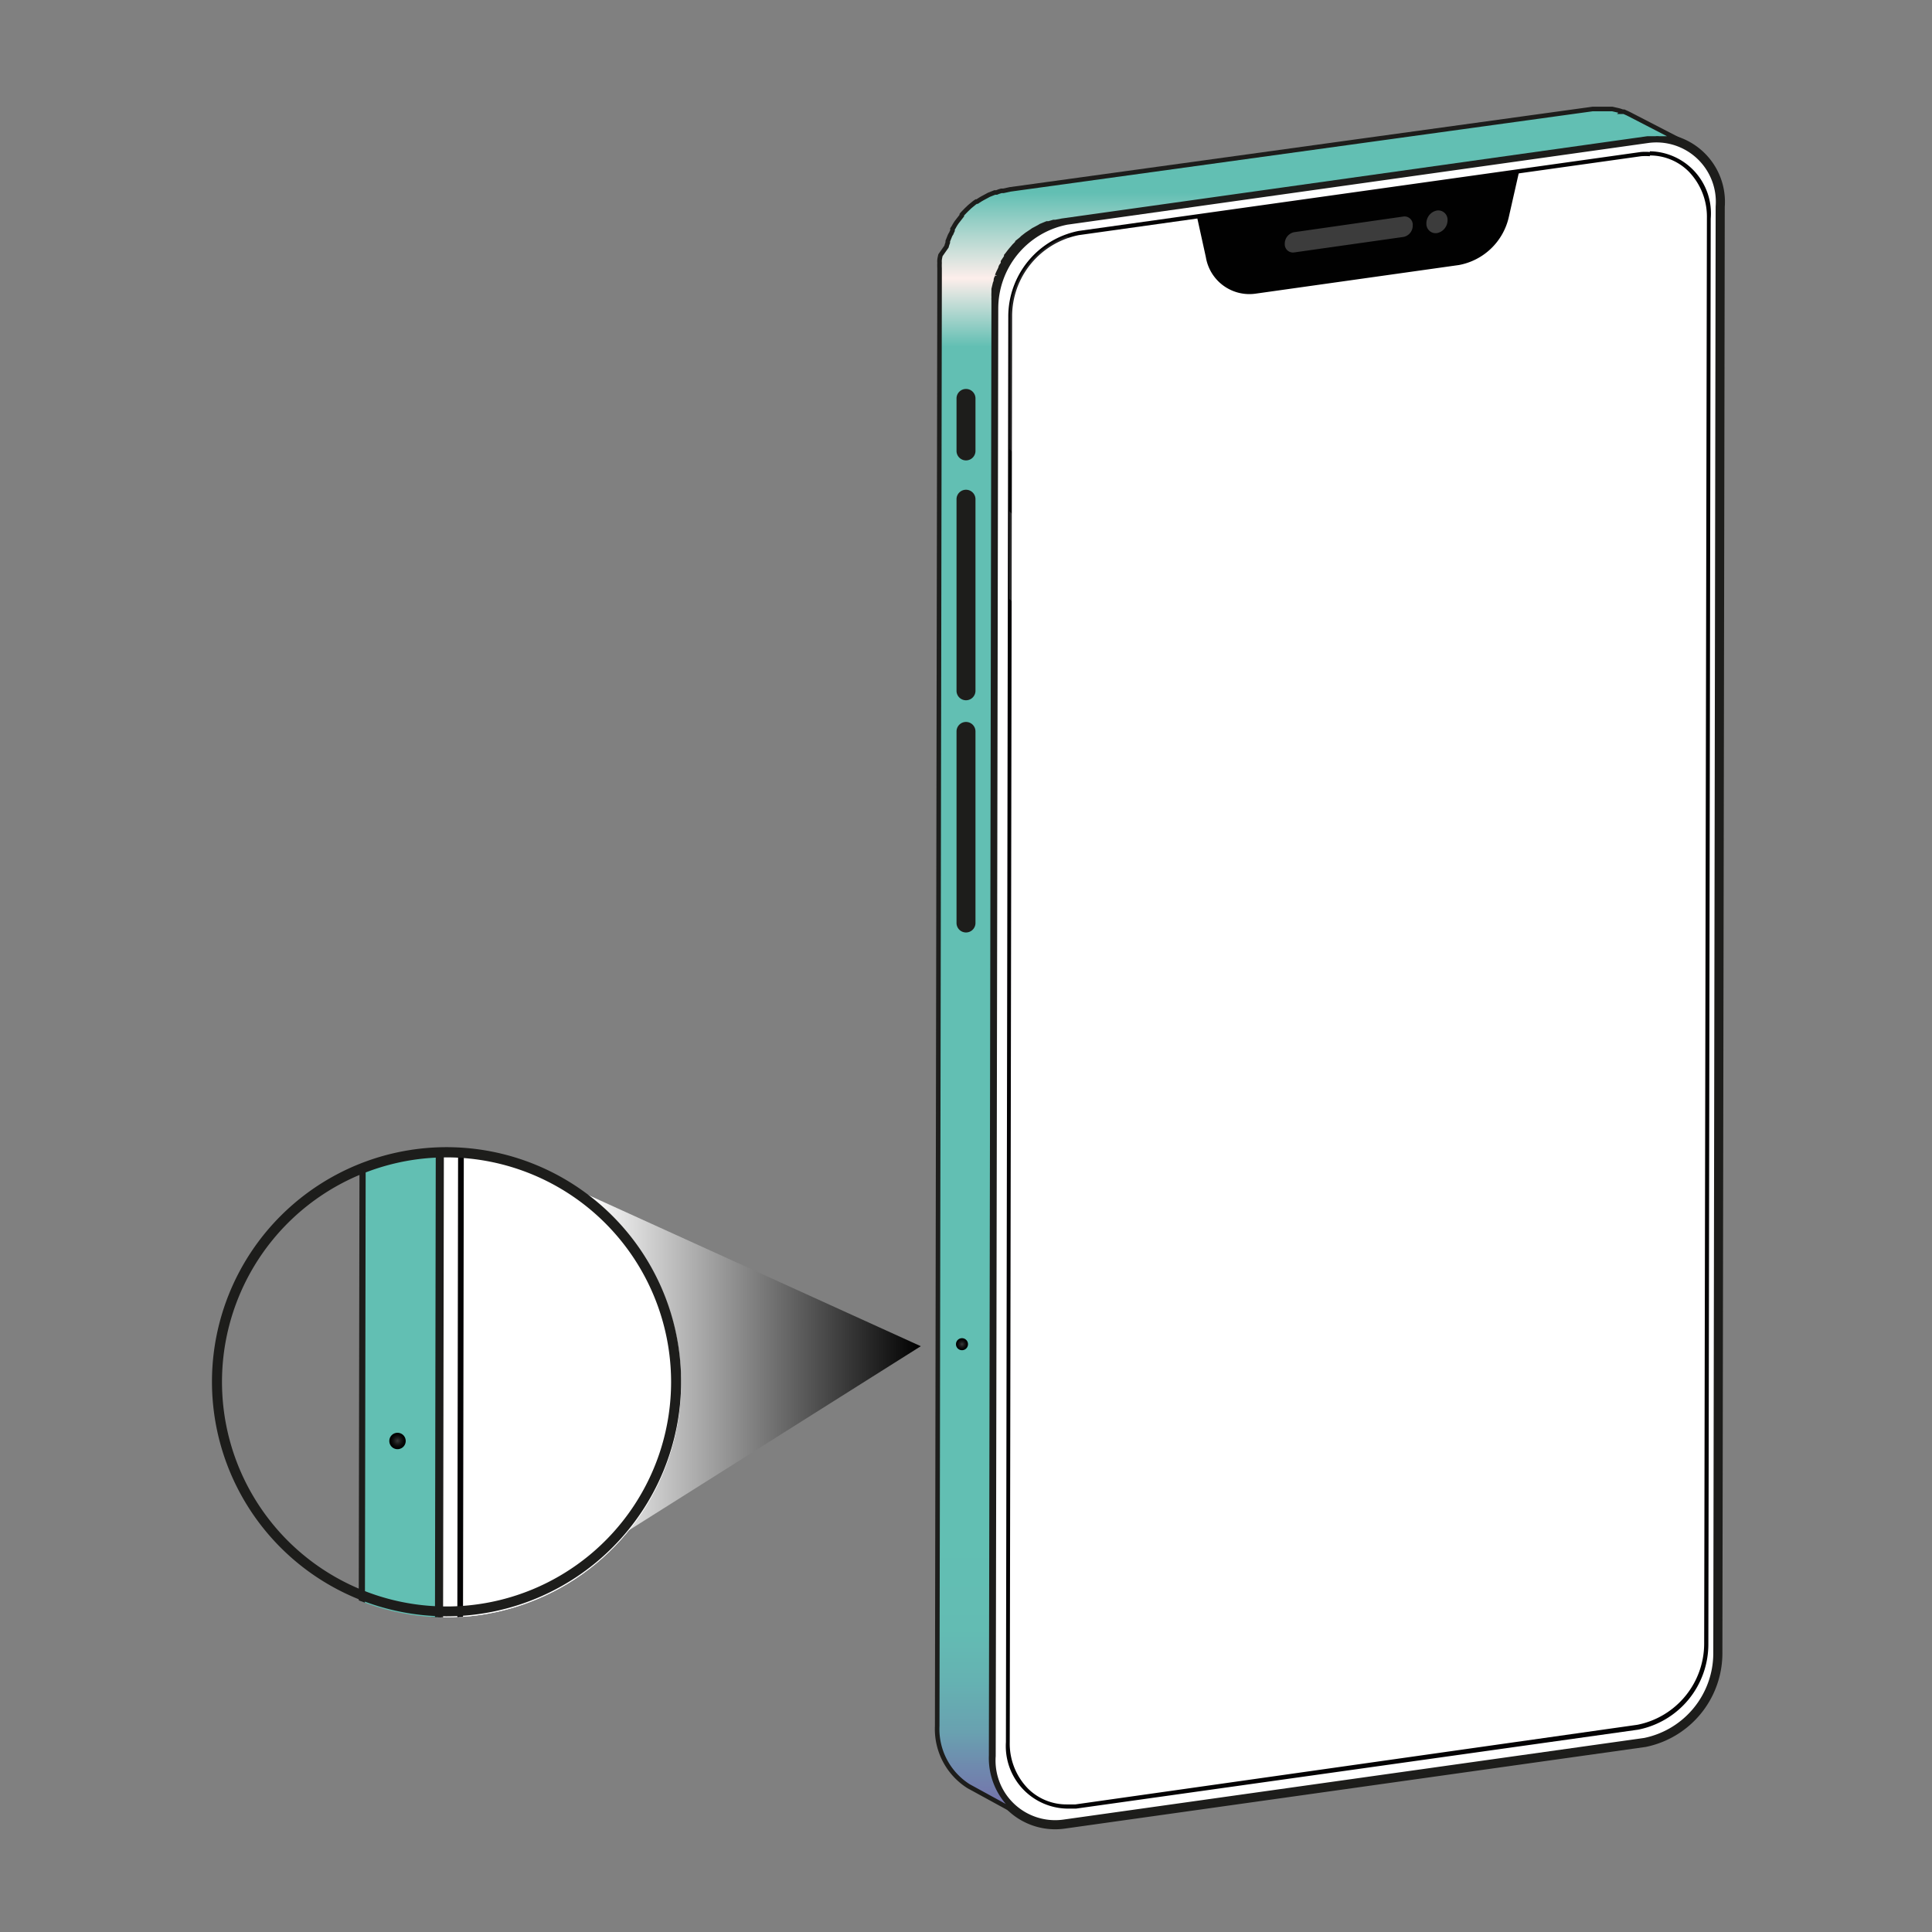 <svg xmlns="http://www.w3.org/2000/svg" xmlns:xlink="http://www.w3.org/1999/xlink" viewBox="0 0 106 106"><rect x="0" y="0" width="106" height="106" fill="#808080" stroke="none"/><defs><style>.cls-1{fill:none;}.cls-2{isolation:isolate;}.cls-16,.cls-3,.cls-4{fill:#fff;}.cls-16,.cls-17,.cls-3,.cls-5{stroke:#1d1d1b;stroke-miterlimit:10;}.cls-3{stroke-width:0.5px;}.cls-5{stroke-width:0.25px;fill:url(#linear-gradient);}.cls-6{fill:#040304;}.cls-7{fill:#010101;}.cls-8{fill:#3c3c3c;}.cls-9{fill:#1d1d1b;}.cls-10{fill:url(#radial-gradient);}.cls-11{clip-path:url(#clip-path);}.cls-12,.cls-13,.cls-20,.cls-21{opacity:0.15;mix-blend-mode:screen;}.cls-12{fill:url(#Degradado_sin_nombre_1349);}.cls-13{fill:url(#Degradado_sin_nombre_1350);}.cls-14{fill:url(#linear-gradient-2);}.cls-15{clip-path:url(#clip-path-2);}.cls-16{stroke-width:0.67px;}.cls-17{stroke-width:0.34px;fill:url(#linear-gradient-3);}.cls-18{fill:url(#radial-gradient-2);}.cls-19{clip-path:url(#clip-path-3);}.cls-20{fill:url(#Degradado_sin_nombre_1349-2);}.cls-21{fill:url(#Degradado_sin_nombre_1350-2);}</style><linearGradient id="linear-gradient" x1="71.9" y1="99.72" x2="71.9" y2="5.88" gradientUnits="userSpaceOnUse"><stop offset="0" stop-color="#776cab"/><stop offset="0.03" stop-color="#6f8aae"/><stop offset="0.05" stop-color="#69a1b0"/><stop offset="0.08" stop-color="#65b2b2"/><stop offset="0.11" stop-color="#63bcb3"/><stop offset="0.16" stop-color="#62bfb3"/><stop offset="0.51" stop-color="#62bfb3"/><stop offset="0.86" stop-color="#62bfb3"/><stop offset="0.9" stop-color="#fdeeeb"/><stop offset="0.95" stop-color="#62bfb3"/><stop offset="1" stop-color="#62bfb3"/></linearGradient><radialGradient id="radial-gradient" cx="52.78" cy="73.75" r="0.33" gradientUnits="userSpaceOnUse"><stop offset="0" stop-color="#3b3b3b"/><stop offset="0.1" stop-color="#313131"/><stop offset="0.44" stop-color="#171717"/><stop offset="0.73" stop-color="#070707"/><stop offset="0.96" stop-color="#010101"/></radialGradient><clipPath id="clip-path"><path id="SVGID" class="cls-1" d="M90,8.49a3.39,3.39,0,0,1,3.83,3.61L93.66,90a4.75,4.75,0,0,1-3.85,4.68L59.1,99a3.39,3.39,0,0,1-3.83-3.61l.13-77.94a4.76,4.76,0,0,1,3.84-4.68Z"/></clipPath><linearGradient id="Degradado_sin_nombre_1349" x1="-1304.6" y1="-2289.93" x2="-1252" y2="-2298.08" gradientTransform="matrix(1.45, 0, 0, 1, 1931.17, 2332.25)" gradientUnits="userSpaceOnUse"><stop offset="0" stop-color="#fff"/><stop offset="0.01" stop-color="#fff" stop-opacity="0.97"/><stop offset="0.13" stop-color="#fff" stop-opacity="0.72"/><stop offset="0.24" stop-color="#fff" stop-opacity="0.5"/><stop offset="0.34" stop-color="#fff" stop-opacity="0.32"/><stop offset="0.45" stop-color="#fff" stop-opacity="0.18"/><stop offset="0.54" stop-color="#fff" stop-opacity="0.08"/><stop offset="0.63" stop-color="#fff" stop-opacity="0.02"/><stop offset="0.7" stop-color="#fff" stop-opacity="0"/></linearGradient><linearGradient id="Degradado_sin_nombre_1350" x1="-1301.67" y1="-6125.72" x2="-1249.07" y2="-6133.87" gradientTransform="matrix(1.45, 0, 0, 0.33, 1922.87, 2047.88)" gradientUnits="userSpaceOnUse"><stop offset="0" stop-color="#fff"/><stop offset="0.1" stop-color="#fff" stop-opacity="0.75"/><stop offset="0.2" stop-color="#fff" stop-opacity="0.53"/><stop offset="0.3" stop-color="#fff" stop-opacity="0.34"/><stop offset="0.39" stop-color="#fff" stop-opacity="0.19"/><stop offset="0.48" stop-color="#fff" stop-opacity="0.09"/><stop offset="0.56" stop-color="#fff" stop-opacity="0.02"/><stop offset="0.62" stop-color="#fff" stop-opacity="0"/></linearGradient><linearGradient id="linear-gradient-2" x1="32.24" y1="74.76" x2="50.52" y2="74.76" gradientUnits="userSpaceOnUse"><stop offset="0" stop-color="#fff"/><stop offset="1"/></linearGradient><clipPath id="clip-path-2"><path class="cls-1" d="M37.37,75.82A12.87,12.87,0,1,1,24.5,63,12.88,12.88,0,0,1,37.37,75.82Z"/></clipPath><linearGradient id="linear-gradient-3" x1="47.58" y1="114.06" x2="47.58" y2="-12.44" xlink:href="#linear-gradient"/><radialGradient id="radial-gradient-2" cx="21.81" cy="79.05" r="0.44" xlink:href="#radial-gradient"/><clipPath id="clip-path-3"><path id="SVGID-2" data-name="SVGID" class="cls-1" d="M71.92-8.91c2.86-.41,5.18,1.77,5.17,4.85L76.92,101a6.43,6.43,0,0,1-5.19,6.31l-41.41,5.82c-2.86.4-5.17-1.77-5.16-4.86L25.33,3.22A6.44,6.44,0,0,1,30.52-3.1Z"/></clipPath><linearGradient id="Degradado_sin_nombre_1349-2" x1="-1328.33" y1="-2277.89" x2="-1257.42" y2="-2288.88" gradientTransform="matrix(1.45, 0, 0, 1, 1929.74, 2314.54)" xlink:href="#Degradado_sin_nombre_1349"/><linearGradient id="Degradado_sin_nombre_1350-2" x1="-1324.44" y1="-6081.66" x2="-1253.52" y2="-6092.65" gradientTransform="matrix(1.45, 0, 0, 0.33, 1918.76, 2030.22)" xlink:href="#Degradado_sin_nombre_1350"/></defs><title>webIcons</title><g class="cls-2"><g id="simCard_Tray" data-name="simCard Tray"><path class="cls-3" d="M90.38,7.6a3.51,3.51,0,0,1,4,3.74l-.13,79.4a5,5,0,0,1-4,4.86l-31.87,4.48a3.52,3.52,0,0,1-4-3.74l.14-79.4a4.94,4.94,0,0,1,4-4.86Z"/><path class="cls-4" d="M90,8.49a3.39,3.39,0,0,1,3.83,3.61L93.66,90a4.75,4.75,0,0,1-3.85,4.68L59.1,99a3.39,3.39,0,0,1-3.83-3.61l.13-77.94a4.76,4.76,0,0,1,3.84-4.68Z"/><path class="cls-5" d="M89.42,6.28l-.12-.06,0,0-.2-.09-.08,0a1.71,1.71,0,0,0-.3-.09h0l-.26-.06h-.1l-.21,0h-.44l-.33,0L55.42,10.39l-.37.08-.11,0a2,2,0,0,0-.26.09l-.1,0-.33.13h0l-.09.05-.26.14-.12.07-.17.11-.05,0-.09.06-.22.18-.08.07,0,0-.06.06c-.1.09-.19.19-.29.29l-.05.06,0,.05-.28.36,0,0v0l0,0a2.61,2.61,0,0,0-.17.28l-.06.09a.41.41,0,0,1,0,.09s-.05.1-.07.16a.75.75,0,0,0-.07.12l-.12.3,0,.08h0a1.87,1.87,0,0,0-.07.22L51.6,14a2.21,2.21,0,0,0-.05.25,1,1,0,0,0,0,.17,2.89,2.89,0,0,0,0,.29l0,.14c0,.15,0,.3,0,.44l-.13,79.41A3.71,3.71,0,0,0,53.14,98l3.09,1.69a3.75,3.75,0,0,1-1.85-3.38l.14-79.4c0-.15,0-.3,0-.44a.77.77,0,0,1,0-.15,2.7,2.7,0,0,1,0-.28c0-.06,0-.12,0-.18l.06-.25a1.27,1.27,0,0,1,.06-.18c0-.07,0-.15.07-.23l0-.08a2.55,2.55,0,0,1,.13-.29l.06-.13c0-.08.08-.16.13-.24l0-.1.18-.27,0-.06.05-.06c.09-.12.18-.24.28-.35l.1-.12.28-.28.11-.1a.46.46,0,0,0,.07-.07l.23-.18.09-.06.21-.14a.57.57,0,0,1,.13-.08l.26-.14.08-.05.34-.14.1,0,.27-.08.1,0,.37-.07L90.38,7.6l.33,0h.11a.81.81,0,0,1,.22,0h.11l.21,0,.11,0,.25,0h0l.29.09a.2.2,0,0,1,.08,0l.21.08.16.08Z"/><path class="cls-6" d="M90.52,8.53h0a3,3,0,0,1,2.13.88,3.56,3.56,0,0,1,1,2.54L93.5,90.16a4.55,4.55,0,0,1-3.66,4.47L59,99l-.47,0a3,3,0,0,1-2.13-.87,3.54,3.54,0,0,1-1-2.55l.13-78.21a4.54,4.54,0,0,1,3.66-4.47L90.05,8.57a3.73,3.73,0,0,1,.47,0m0-.23a2.81,2.81,0,0,0-.5,0L59.18,12.67a4.79,4.79,0,0,0-3.86,4.7l-.13,78.21a3.43,3.43,0,0,0,3.35,3.65l.5,0,30.83-4.33a4.78,4.78,0,0,0,3.86-4.71L93.86,12A3.41,3.41,0,0,0,90.52,8.3Z"/><g class="cls-2"><path class="cls-7" d="M65.67,11.88,83.35,9.4l-.56,2.47a3.45,3.45,0,0,1-2.74,2.67L68.9,16.11a2.42,2.42,0,0,1-2.74-2Z"/></g><g class="cls-2"><path class="cls-8" d="M78.84,11.55a.51.51,0,0,1,.58.54.72.72,0,0,1-.58.7.51.51,0,0,1-.58-.54A.71.71,0,0,1,78.84,11.55Z"/></g><path class="cls-8" d="M77,11.88a.45.45,0,0,1,.51.48A.63.63,0,0,1,77,13l-6,.85a.45.45,0,0,1-.51-.48.64.64,0,0,1,.51-.63Z"/><path class="cls-9" d="M53,38.42h0a.52.52,0,0,1-.52-.52V27.39a.52.52,0,0,1,.52-.52h0a.52.52,0,0,1,.52.52V37.9A.52.52,0,0,1,53,38.42Z"/><path class="cls-9" d="M53,25.26h0a.52.52,0,0,1-.52-.52V21.86a.52.52,0,0,1,.52-.52h0a.52.52,0,0,1,.52.52v2.88A.52.52,0,0,1,53,25.26Z"/><path class="cls-9" d="M53,51.16h0a.52.52,0,0,1-.52-.53V40.13a.52.52,0,0,1,.52-.52h0a.52.52,0,0,1,.52.52v10.5A.52.52,0,0,1,53,51.16Z"/><path class="cls-10" d="M52.45,73.75a.33.33,0,0,0,.66,0,.33.33,0,0,0-.66,0Z"/><g class="cls-11"><rect class="cls-12" x="39.04" y="32.84" width="75.75" height="10.59" transform="translate(48.22 -42.78) rotate(44.1)"/><rect class="cls-13" x="35.33" y="46" width="75.75" height="3.46" transform="translate(53.85 -37.49) rotate(44.1)"/></g><path class="cls-14" d="M32.24,65.55l18.28,8.31L34.44,84S42.18,75,32.24,65.55Z"/><g class="cls-15"><path class="cls-16" d="M72.5-10.12c3-.42,5.37,1.84,5.36,5l-.18,107a6.69,6.69,0,0,1-5.38,6.56l-43,6c-3,.41-5.37-1.85-5.36-5l.18-107a6.65,6.65,0,0,1,5.38-6.55Z"/><path class="cls-4" d="M71.92-8.91c2.86-.41,5.18,1.77,5.17,4.85L76.92,101a6.43,6.43,0,0,1-5.19,6.31l-41.41,5.82c-2.86.4-5.17-1.77-5.16-4.86L25.33,3.22A6.44,6.44,0,0,1,30.52-3.1Z"/><path class="cls-17" d="M71.2-11.9,71-12,71-12l-.27-.12-.11,0a2.64,2.64,0,0,0-.4-.12h-.06l-.34-.07-.14,0-.29,0h-.59a3.27,3.27,0,0,0-.44,0l-43,6a4.37,4.37,0,0,0-.5.09l-.14,0-.36.11-.13,0-.44.19h0l-.12.06-.35.19-.17.1-.22.14a.18.18,0,0,1-.07,0l-.11.09L22.42-5l-.1.09-.05,0-.09.08a4.68,4.68,0,0,0-.38.39.6.6,0,0,0-.08.08l-.06.07-.38.48-.05.06v0l0,.07-.23.37-.08.13L20.8-3l-.11.21a.89.89,0,0,1-.08.17c-.06.13-.12.26-.17.4s0,.07,0,.11h0c0,.1-.06.2-.09.3a2.25,2.25,0,0,0-.08.24c0,.11,0,.23-.08.34a1.89,1.89,0,0,0-.05.23c0,.13,0,.26-.06.39a1.23,1.23,0,0,0,0,.2A5.68,5.68,0,0,0,20,.2l-.18,107a5,5,0,0,0,2.49,4.55l4.17,2.27A5,5,0,0,1,24,109.51l.18-107a5.68,5.68,0,0,1,0-.59c0-.07,0-.14,0-.2l.06-.39c0-.08,0-.15,0-.23s.05-.23.08-.34a2.25,2.25,0,0,1,.08-.24c0-.1.06-.21.1-.31a.37.37,0,0,1,.05-.11c.05-.14.1-.27.16-.4l.09-.17c.05-.11.11-.22.17-.33s.05-.08.07-.13.15-.25.24-.37a.43.43,0,0,0,0-.07l.07-.08A5.58,5.58,0,0,1,25.83-2L26-2.12a4.68,4.68,0,0,1,.38-.39l.14-.13.11-.09L26.9-3,27-3.06l.29-.19.16-.1.36-.19L28-3.6a4.43,4.43,0,0,1,.45-.2l.13,0,.37-.11L29-4a3.86,3.86,0,0,1,.49-.09l43-6a3.42,3.42,0,0,1,.44,0h.6l.28,0,.14,0,.34.07h.07l.39.13.11,0,.27.12.23.11Z"/><path class="cls-6" d="M72.68-8.86h0a4,4,0,0,1,2.87,1.18,4.71,4.71,0,0,1,1.32,3.43L76.7,101.18a6.14,6.14,0,0,1-4.94,6L30.2,113.05a4.58,4.58,0,0,1-.63,0,4,4,0,0,1-2.87-1.18,4.79,4.79,0,0,1-1.33-3.43L25.55,3.05a6.12,6.12,0,0,1,4.93-6L72.05-8.82a4.44,4.44,0,0,1,.63,0m0-.32a5.31,5.31,0,0,0-.68,0L30.44-3.29a6.46,6.46,0,0,0-5.21,6.34l-.17,105.44a4.61,4.61,0,0,0,4.51,4.92,3.85,3.85,0,0,0,.67,0l41.57-5.84A6.45,6.45,0,0,0,77,101.18L77.19-4.25a4.61,4.61,0,0,0-4.51-4.93Z"/><g class="cls-2"><path class="cls-7" d="M39.18-4.35,63-7.7l-.76,3.33a4.67,4.67,0,0,1-3.7,3.61l-15,2.11a3.26,3.26,0,0,1-3.7-2.66Z"/></g><path class="cls-9" d="M22.07,31.43h0a.71.71,0,0,1-.7-.71V16.56a.7.7,0,0,1,.7-.7h0a.7.7,0,0,1,.71.7V30.72A.71.71,0,0,1,22.07,31.43Z"/><path class="cls-9" d="M22.09,13.68h0a.7.7,0,0,1-.7-.7V9.1a.7.7,0,0,1,.7-.7h0a.7.7,0,0,1,.7.7V13A.7.7,0,0,1,22.09,13.68Z"/><path class="cls-9" d="M22.07,48.6h0a.71.71,0,0,1-.7-.7V33.74a.71.71,0,0,1,.7-.71h0a.71.71,0,0,1,.71.71V47.9A.71.71,0,0,1,22.07,48.6Z"/><path class="cls-18" d="M21.36,79.05a.45.45,0,1,0,.45-.44A.45.45,0,0,0,21.36,79.05Z"/><g class="cls-19"><rect class="cls-20" x="3.28" y="23.91" width="102.12" height="14.28" transform="translate(36.92 -29.07) rotate(44.1)"/><rect class="cls-21" x="-1.72" y="41.65" width="102.12" height="4.66" transform="translate(44.51 -21.94) rotate(44.1)"/></g></g><path class="cls-9" d="M24.5,88.68A12.87,12.87,0,1,1,37.37,75.82,12.88,12.88,0,0,1,24.5,88.68Zm0-25.18A12.32,12.32,0,1,0,36.82,75.82,12.33,12.33,0,0,0,24.5,63.5Z"/></g></g></svg>